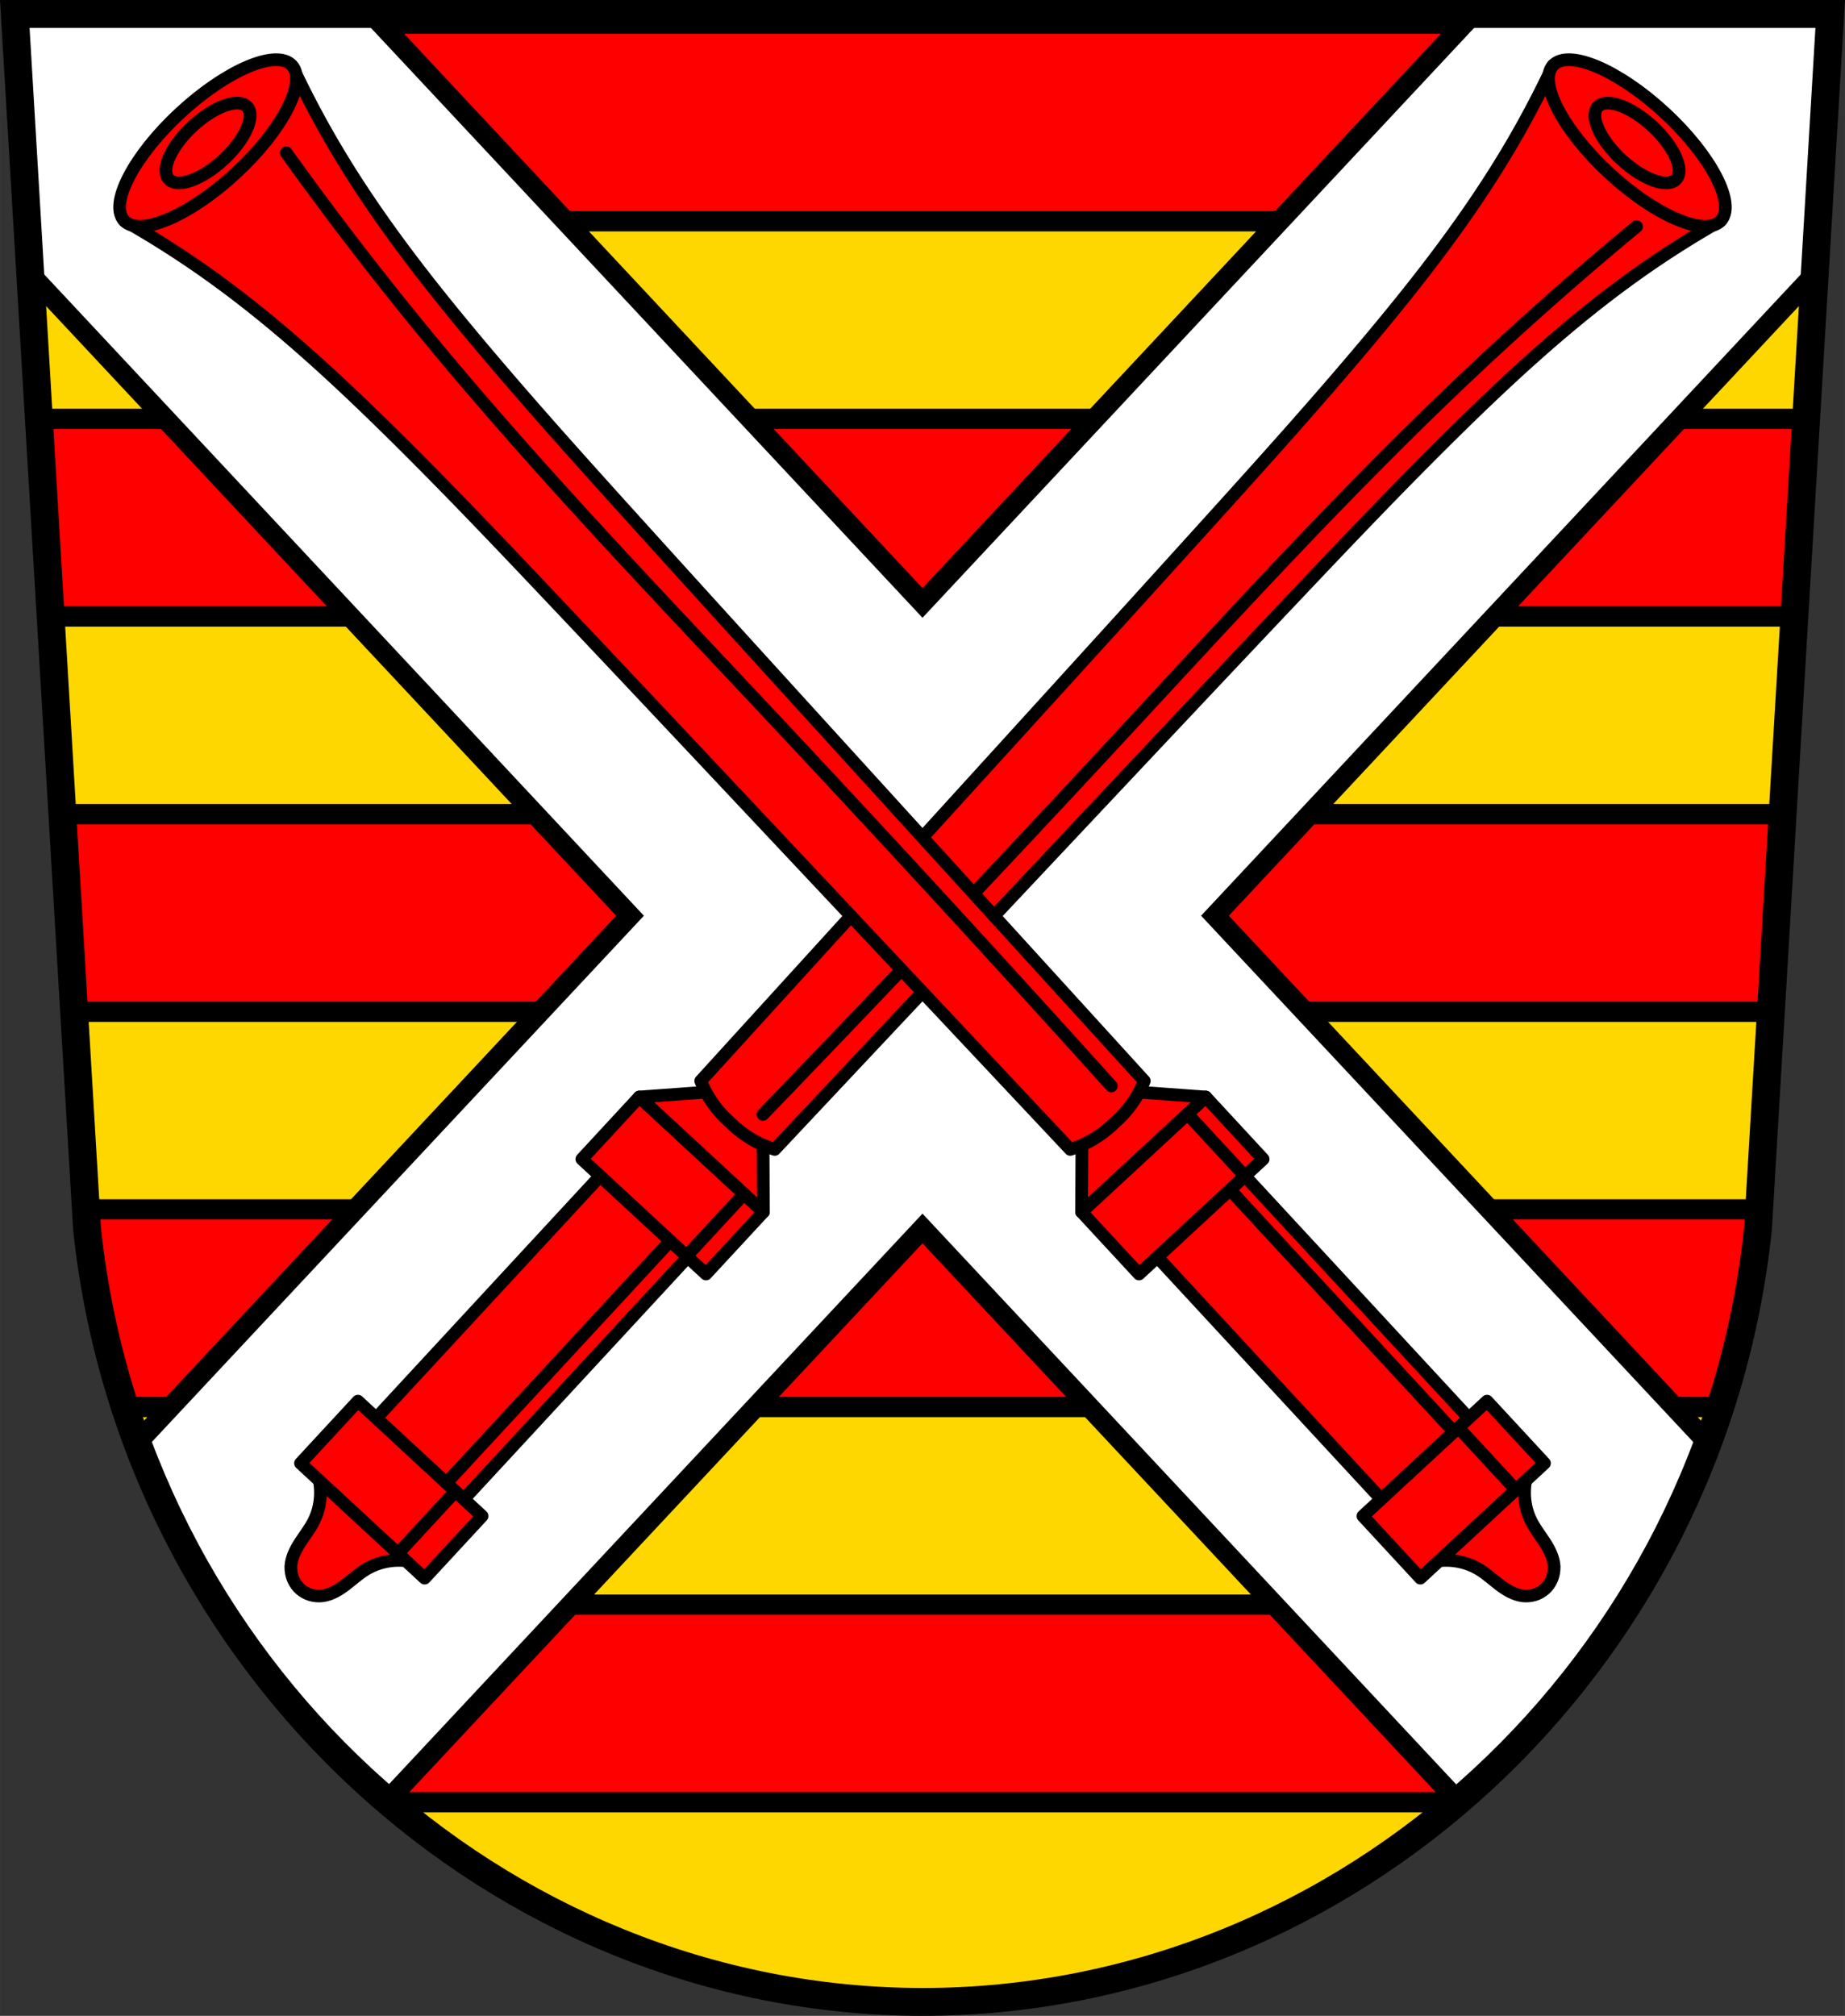 <svg xmlns="http://www.w3.org/2000/svg" width="728.47" height="795.73" viewBox="0 0 728.469 795.734"><rect x="0" y="0" width="728.469" height="795.734" fill="#333333" stroke="none"/><path d="m5.837 5.5 28.529 479.64c18.317 172.24 161.75 304.88 329.87 305.09 168.32-.067 311.66-132.63 329.87-305.09L722.635 5.5h-358.4z" fill="gold" fill-rule="evenodd"/><g stroke="#000"><g stroke-linecap="round" stroke-width="8"><path d="m6.06 9.322 4.641 78.01h707.06l4.641-78.01H6.062zm9.281 156.02 4.639 78.01h688.5l4.639-78.01H15.339zm9.279 156.02 4.641 78.01h669.94l4.641-78.01H24.622zm9.279 156.02.463 7.77a346.486 346.486 0 0 0 14.934 70.24h629.94a346.92 346.92 0 0 0 14.861-70.24l.463-7.77H33.9zm52 156.02c18.609 29.437 41.466 55.74 67.6 78.01h421.74c26.11-22.268 48.928-48.568 67.5-78.01H85.899z" fill="red"/><path d="m5.836 5.5 6.113 102.79 236.81 253.18-194.55 208c20.708 55.57 55.12 104.1 98.69 141.4l211.33-225.95L575.689 711c43.569-37.3 77.961-85.84 98.63-141.47l-194.61-208.07 236.81-253.18 6.113-102.79h-140.92L364.232 238 146.752 5.49H5.832z" fill="#fff"/></g><g fill-rule="evenodd"><path d="m5.837 5.5 28.529 479.64c18.317 172.24 161.75 304.88 329.87 305.09 168.32-.067 311.66-132.63 329.87-305.09L722.635 5.5h-358.4z" fill="none" stroke-width="11"/><path d="m147.434 589.66-23.582-11.766c3.556 6.994 3.55 15.688-.015 22.678-1.528 2.996-3.642 5.65-5.456 8.482-1.814 2.833-3.363 5.966-3.551 9.325-.114 7.488 5.78 12.336 12.478 11.545 3.334-.447 6.338-2.235 9.02-4.263 2.683-2.028 5.165-4.342 8.03-6.098 6.692-4.096 15.36-4.776 22.609-1.774l-13.56-22.599-7.535 2.147z" fill="red" stroke-linejoin="round" stroke-width="5"/></g><g stroke-width="5"><g fill="red"><g stroke-linecap="round"><path d="m247.626 452.68 34.58 31.994-109.757 118.623-34.579-31.994z"/><path d="m252.404 433.03-22.679 24.512 49.02 45.36 22.679-24.512-49.02-45.36zm-111.08 120.05-22.679 24.512 49.02 45.36 22.679-24.512-49.02-45.36z" stroke-linejoin="round"/></g><g stroke-linejoin="round"><g fill-rule="evenodd"><path d="m290.804 430.23-38.4 2.793 24.512 22.679 24.512 22.679-.193-38.498-5.568-4.447-4.865-5.207z"/><path d="M613.214 25.8a380.228 380.228 0 0 1-17.961 33.857c-16.18 27.1-35.633 51.979-55.875 76.07-19.841 23.616-40.48 46.54-61.17 69.41-27.23 30.1-54.55 60.12-81.87 90.14-39.881 43.81-79.77 87.61-119.67 131.41a42.396 42.396 0 0 0 4.471 8.371 43.547 43.547 0 0 0 7.32 8.185 43.398 43.398 0 0 0 8.727 6.661 42.312 42.312 0 0 0 8.694 3.81c40.567-43.18 81.14-86.34 121.73-129.5 27.807-29.57 55.618-59.14 83.52-88.62 21.2-22.399 42.45-44.753 64.46-66.37 22.452-22.05 45.747-43.37 71.51-61.61a380.5 380.5 0 0 1 32.362-20.532l-33.12-30.644-33.12-30.645z"/></g><g stroke-linecap="round" transform="rotate(42.776 209.222 -76.578)"><ellipse cx="620.41" cy="-275.8" rx="45.12" ry="16.191"/><ellipse cx="620.41" cy="-275.8" rx="21.06" ry="8.989"/></g></g><g fill-rule="evenodd"><g stroke-linecap="round"><path d="M646.174 89.44a1357.34 1357.34 0 0 0-70.31 62.4c-47.584 45.27-91.81 93.91-136.47 142.06a9968.23 9968.23 0 0 1-138.16 145.99M293.754 471.29l-22.679 24.512M264.634 489.84l-88.4 95.54M157.134 613.2l22.679-24.512"/></g><path d="m581.034 589.66 23.582-11.766c-3.556 6.994-3.55 15.688.015 22.678 1.528 2.996 3.642 5.65 5.456 8.482 1.814 2.833 3.363 5.966 3.551 9.325.114 7.488-5.78 12.336-12.478 11.545-3.334-.447-6.338-2.235-9.02-4.263-2.683-2.028-5.165-4.342-8.03-6.098-6.692-4.096-15.36-4.776-22.609-1.774l13.56-22.599 7.535 2.147z" stroke-linejoin="round"/></g><g stroke-linecap="round"><path d="m480.847 452.673-34.58 31.995L556.023 603.29l34.58-31.994z"/><path d="m476.064 433.03 22.679 24.512-49.02 45.36-22.679-24.512 49.02-45.36zm111.08 120.05 22.679 24.512-49.02 45.36-22.679-24.512 49.02-45.36z" stroke-linejoin="round"/></g><g stroke-linejoin="round"><g fill-rule="evenodd"><path d="m437.664 430.23 38.4 2.793-24.512 22.679-24.512 22.679.193-38.498 5.568-4.447 4.865-5.207z"/><path d="M115.254 25.8a380.228 380.228 0 0 0 17.961 33.857c16.18 27.1 35.633 51.979 55.875 76.07 19.841 23.616 40.48 46.54 61.17 69.41 27.23 30.1 54.55 60.12 81.87 90.14 39.881 43.81 79.77 87.61 119.67 131.41a42.396 42.396 0 0 1-4.471 8.371 43.547 43.547 0 0 1-7.32 8.185 43.398 43.398 0 0 1-8.727 6.661 42.312 42.312 0 0 1-8.694 3.81c-40.567-43.18-81.14-86.34-121.73-129.5-27.807-29.57-55.618-59.14-83.52-88.62-21.2-22.399-42.45-44.753-64.46-66.37-22.452-22.05-45.747-43.37-71.51-61.61a380.5 380.5 0 0 0-32.362-20.532l33.12-30.644 33.12-30.645"/></g><g stroke-linecap="round" transform="scale(-1 1) rotate(42.776 205.578 -85.882)"><ellipse cx="91.05" cy="213.98" rx="45.12" ry="16.191"/><ellipse cx="91.05" cy="213.98" rx="21.06" ry="8.989"/></g></g></g><g fill-rule="evenodd" stroke-linecap="round"><path d="M113.034 60.32a1359.892 1359.892 0 0 0 57.39 74.46c41.866 50.602 87.33 98.09 132.28 145.97a9976.673 9976.673 0 0 1 136.08 147.92" fill="none"/><g fill="red"><path d="m469.504 440.42 22.679 24.512M485.654 469.65l88.4 95.54M598.504 588.06l-22.679-24.512"/></g></g></g></g></svg>